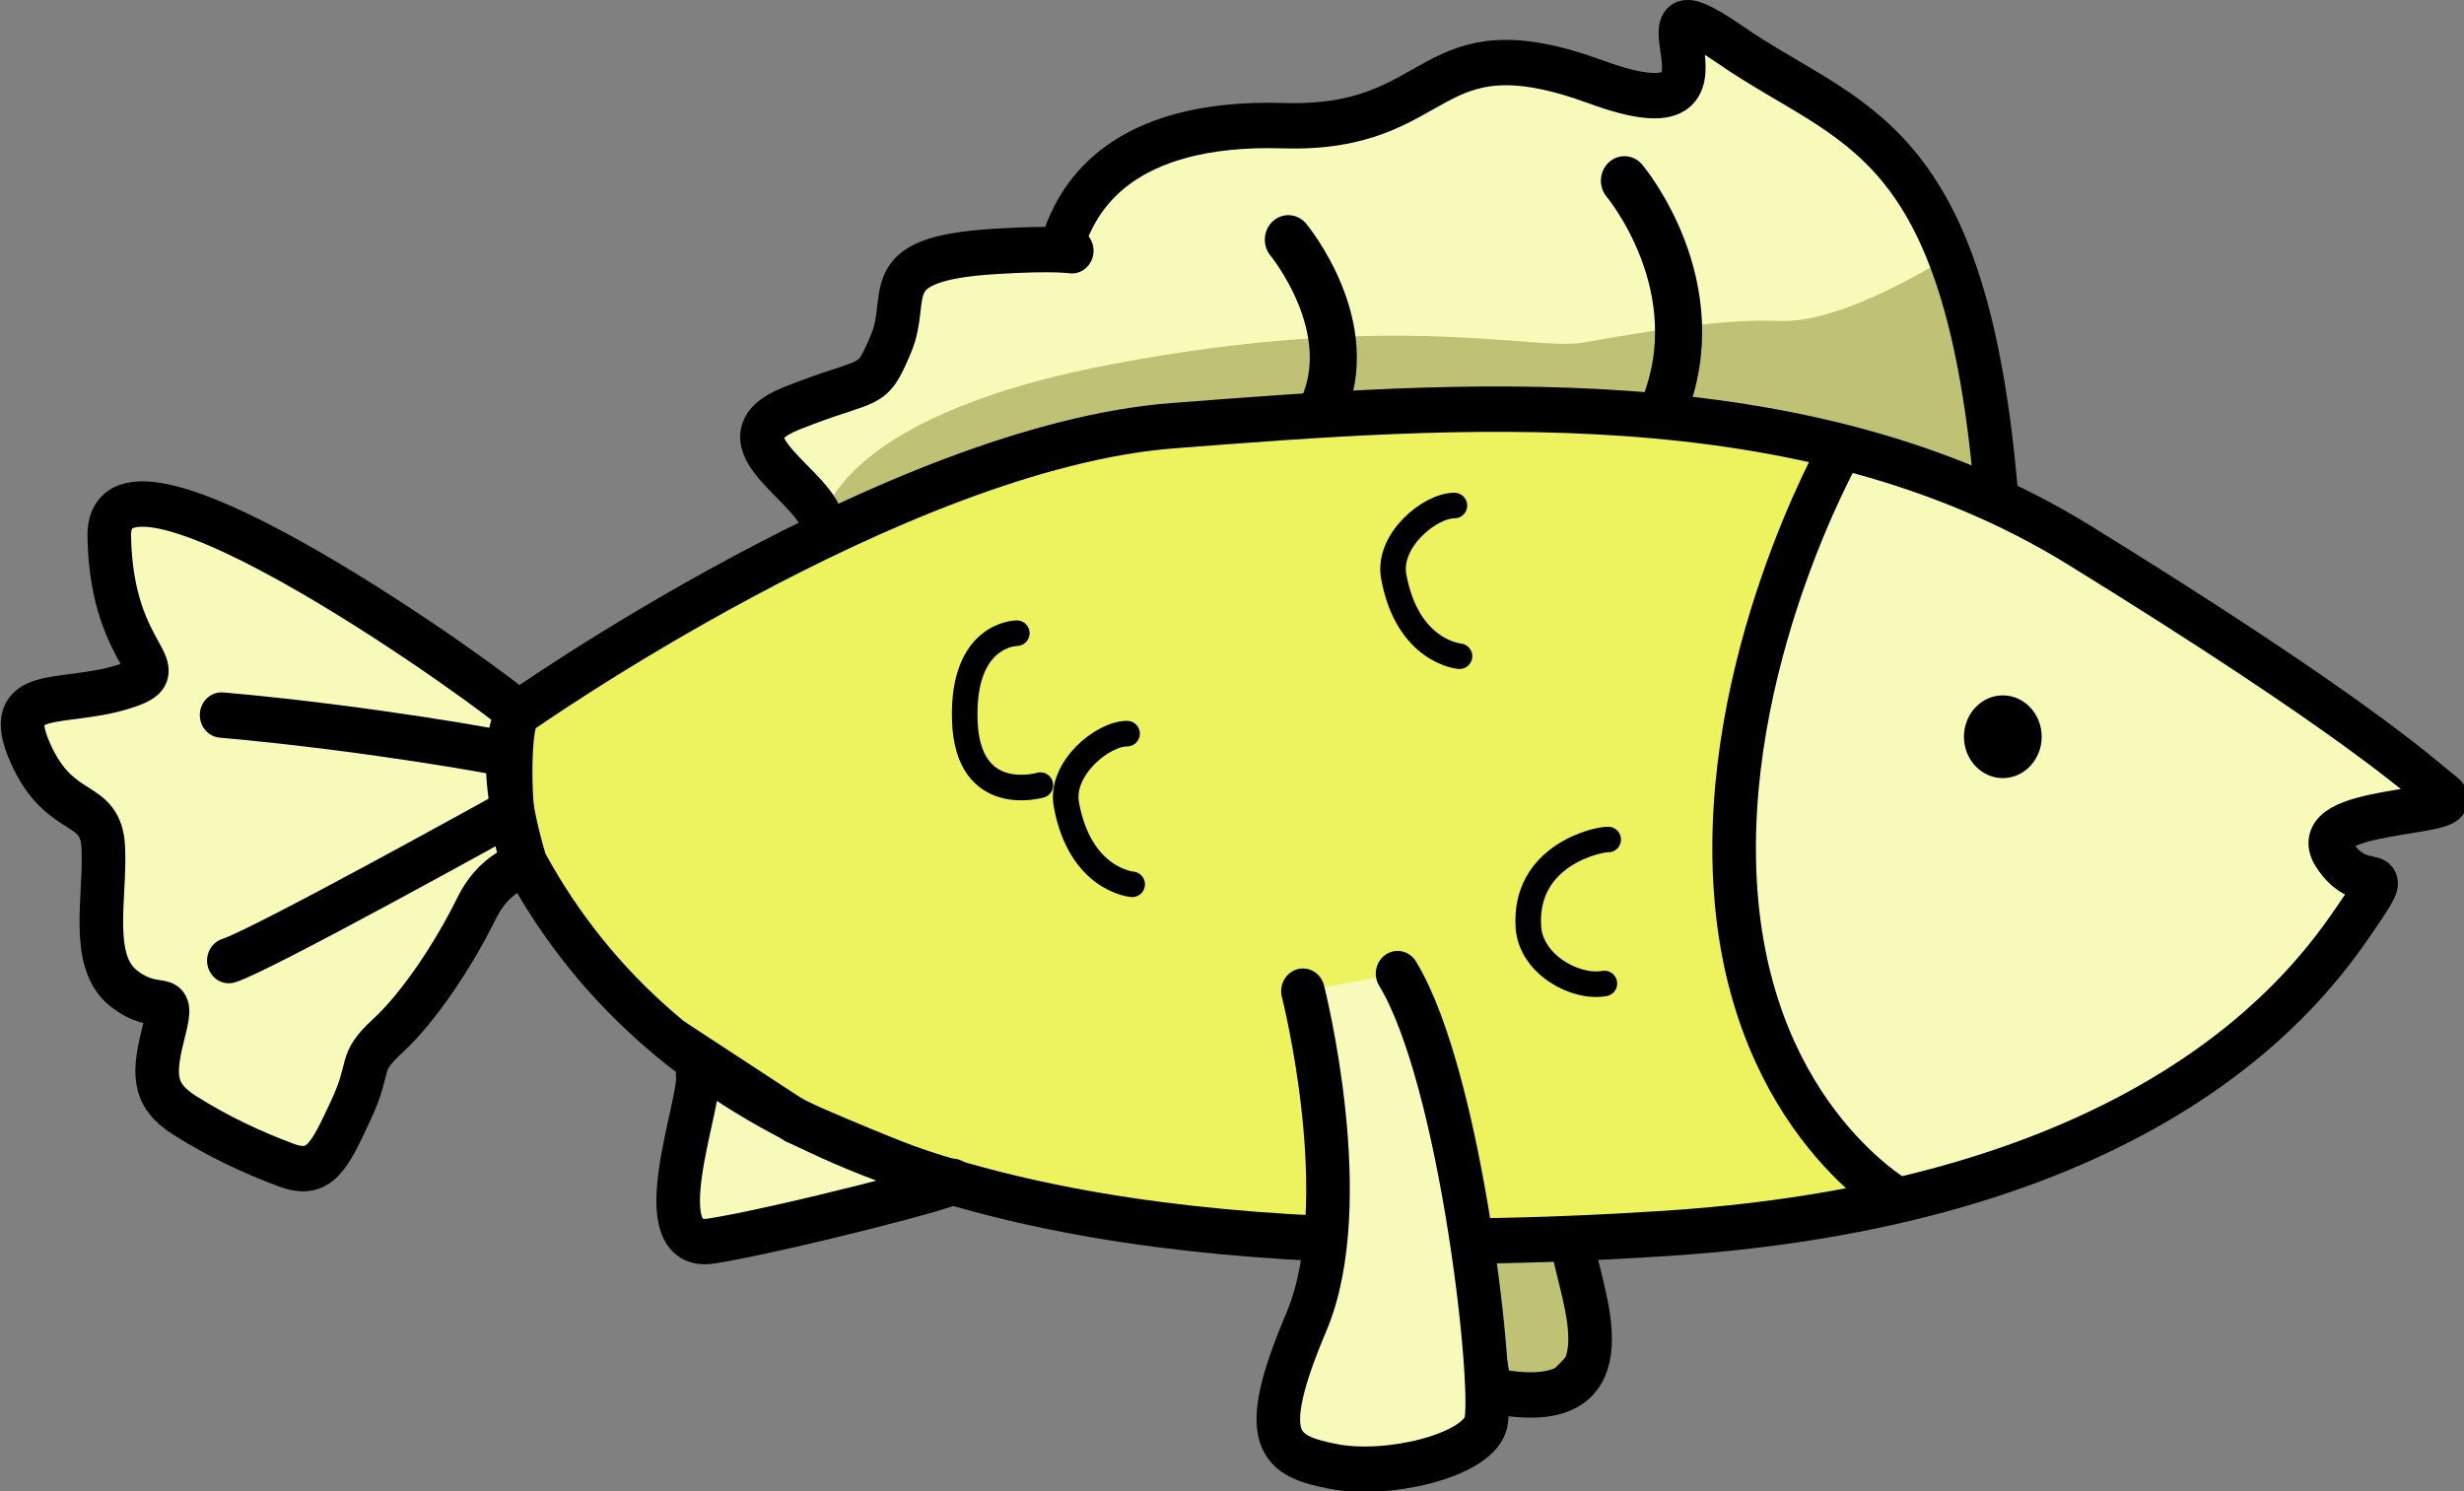 <?xml version="1.0" encoding="UTF-8" standalone="no"?>
<svg
   xmlns:dc="http://purl.org/dc/elements/1.1/"
   xmlns:cc="http://creativecommons.org/ns#"
   xmlns:rdf="http://www.w3.org/1999/02/22-rdf-syntax-ns#"
   xmlns:svg="http://www.w3.org/2000/svg"
   xmlns="http://www.w3.org/2000/svg"
   xmlns:sodipodi="http://sodipodi.sourceforge.net/DTD/sodipodi-0.dtd"
   xmlns:inkscape="http://www.inkscape.org/namespaces/inkscape"
   width="13.587mm"
   height="8.223mm"
   viewBox="0 0 13.587 8.223"
   version="1.1"
   id="svg3175"
   inkscape:version="1.0.2-2 (e86c870879, 2021-01-15)"
   sodipodi:docname="yellow fish.svg">
  <rect x="0" y="0" width="13.587" height="8.223" fill="#808080" stroke="none"/>
  <defs
     id="defs3169" />
  <sodipodi:namedview
     id="base"
     pagecolor="#ffffff"
     bordercolor="#666666"
     borderopacity="1.0"
     inkscape:pageopacity="0.0"
     inkscape:pageshadow="2"
     inkscape:zoom="7.9195959"
     inkscape:cx="25.133887"
     inkscape:cy="29.188907"
     inkscape:document-units="mm"
     inkscape:current-layer="layer1"
     inkscape:document-rotation="0"
     showgrid="false"
     fit-margin-top="0"
     fit-margin-left="0"
     fit-margin-right="0"
     fit-margin-bottom="0"
     inkscape:window-width="1431"
     inkscape:window-height="1020"
     inkscape:window-x="96"
     inkscape:window-y="0"
     inkscape:window-maximized="0" />
  <g
     inkscape:label="Layer 1"
     inkscape:groupmode="layer"
     id="layer1"
     transform="translate(-108.111,-62.412)">
    <g
       id="g3091"
       style="display:inline"
       transform="translate(-48.075,62.315)">
      <path
         style="display:inline;fill:#f7fab9;fill-opacity:1;stroke:none;stroke-width:0.195;stroke-linecap:butt;stroke-linejoin:miter;stroke-miterlimit:4;stroke-dasharray:none;stroke-opacity:1"
         d="m 160.025,6.026 c 0.019,0.155 -0.298,0.97 0.074,0.912 0.372,-0.058 1.433,-0.33 1.322,-0.33 -0.112,0 -0.856,-0.33 -0.856,-0.33 l -0.526,-0.344 z"
         id="path6681-1-7" />
      <path
         style="display:inline;fill:#f7fab9;fill-opacity:1;stroke:none;stroke-width:0.141px;stroke-linecap:butt;stroke-linejoin:miter;stroke-opacity:1"
         d="m 163.373,5.206 c 0.115,-0.15 0.201,-0.419 0.316,-0.255 0.115,0.165 0.531,1.422 0.531,1.422 l 0.086,0.563 0.54,0.04 0.112,0.562 -0.213,0.222 -0.289,0.011 -0.173,0.216 -0.508,0.191 -0.594,-0.18 0.086,-0.365 0.191,-0.711 0.007,-1.01 -0.108,-0.353 c 0,0 -0.057,-0.23 0.015,-0.354 z"
         id="path7200-5" />
      <path
         style="display:inline;fill:#bfc275;fill-opacity:1;stroke:#000000;stroke-width:0.141px;stroke-linecap:butt;stroke-linejoin:miter;stroke-opacity:1"
         d="m 164.307,6.937 0.149,0.835 0.289,-0.011 0.213,-0.222 -0.112,-0.562 z"
         id="path7222-6" />
      <g
         id="g3062">
        <path
           style="display:inline;fill:#f7fab9;fill-opacity:1;stroke:none;stroke-width:0.195;stroke-linecap:butt;stroke-linejoin:miter;stroke-miterlimit:4;stroke-dasharray:none;stroke-opacity:1"
           d="m 160.714,2.999 c -0.013,-0.22 -0.619,-0.473 -0.171,-0.652 0.448,-0.178 0.434,-0.089 0.546,-0.357 0.112,-0.268 -0.099,-0.466 0.573,-0.508 0.671,-0.041 0.323,0.069 0.395,-0.11 0.072,-0.178 0.29,-0.611 1.191,-0.583 0.902,0.027 0.77,-0.59 1.724,-0.24 0.954,0.35 0.072,-0.665 0.737,-0.206 0.665,0.46 1.303,0.473 1.468,2.511"
           id="path3038-3-6" />
        <path
           style="display:inline;fill:#bfc275;fill-opacity:1;stroke:none;stroke-width:0.141px;stroke-linecap:butt;stroke-linejoin:miter;stroke-opacity:1"
           d="m 160.714,2.999 c 0,0 0.03,-0.593 1.596,-0.892 1.566,-0.299 2.327,-0.075 2.6,-0.12 0.273,-0.045 0.733,-0.135 1.092,-0.12 0.359,0.015 0.934,-0.359 0.934,-0.359 l 0.242,1.347 -1.42,-0.434 h -2.212 l -1.322,0.075 z"
           id="path7220-9" />
        <g
           id="g3037">
          <path
             style="display:inline;fill:#ecf35f;fill-opacity:1;stroke:none;stroke-width:0.195;stroke-linecap:butt;stroke-linejoin:miter;stroke-miterlimit:4;stroke-dasharray:none;stroke-opacity:1"
             d="m 163.458,6.923 c -1.956,-0.091 -3.599,-0.621 -4.383,-2.072 -0.191,-0.638 -0.04,-0.823 -0.04,-0.823 0,0 2.08,-1.468 3.607,-1.585 1.527,-0.117 3.469,-0.281 4.989,0.659 1.52,0.94 1.869,1.269 2.008,1.379 0.138,0.11 -0.77,0.062 -0.606,0.322 0.165,0.261 0.362,0 0.118,0.357 -0.244,0.357 -1.09,1.561 -3.804,1.736 -0.352,0.023 -0.7,0.037 -1.041,0.041"
             id="path3025-1-9"
             sodipodi:nodetypes="cccssssssc" />
          <path
             style="display:inline;fill:#f7fab9;fill-opacity:1;stroke:none;stroke-width:0.141px;stroke-linecap:butt;stroke-linejoin:miter;stroke-opacity:1"
             d="m 166.318,2.572 c 0,0 -0.732,1.257 -0.56,2.305 0.172,1.048 0.44,1.764 0.895,1.848 0.455,0.084 1.576,-0.77 1.805,-0.815 0.23,-0.045 0.804,-0.853 0.804,-0.853 l -0.23,-0.374 0.603,-0.21 -0.373,-0.329 -1.652,-1.138 z"
             id="path7137-1" />
          <path
             style="display:inline;fill:#f7fab9;fill-opacity:1;stroke:none;stroke-width:0.195;stroke-linecap:butt;stroke-linejoin:miter;stroke-miterlimit:4;stroke-dasharray:none;stroke-opacity:1"
             d="m 159.036,4.028 c -0.046,-0.069 -2.264,-1.681 -2.251,-0.974 0.013,0.707 0.408,0.727 0.072,0.83 -0.336,0.103 -0.671,-0.007 -0.507,0.364 0.165,0.37 0.388,0.247 0.402,0.521 0.013,0.274 -0.079,0.624 0.112,0.775 0.191,0.151 0.283,-0.007 0.224,0.226 -0.059,0.233 -0.072,0.357 0.112,0.473 0.184,0.117 0.375,0.206 0.559,0.274 0.184,0.069 0.237,-0.048 0.355,-0.302 0.118,-0.254 0.033,-0.254 0.204,-0.412 0.171,-0.158 0.362,-0.446 0.487,-0.7 0.125,-0.254 0.3,-0.212 0.25,-0.293 -0.073,-0.119 -0.082,-0.705 -0.02,-0.784 z"
             id="path3023-5-4"
             sodipodi:nodetypes="csssssssssssscc" />
          <g
             id="g6706-6"
             transform="matrix(0.338,0,0,0.352,154.198,0.845)"
             style="display:inline;stroke-width:0.711;stroke-miterlimit:4;stroke-dasharray:none">
            <path
               style="display:inline;fill:none;stroke:#000000;stroke-width:0.711;stroke-linecap:butt;stroke-linejoin:miter;stroke-miterlimit:4;stroke-dasharray:none;stroke-opacity:1"
               d="m 35.909,4.909 c 0,0 -1.986,3.365 -1.71,6.95 0.276,3.585 2.703,4.854 2.703,4.854"
               id="path6673-5" />
            <path
               style="display:inline;fill:#f7fab9;fill-opacity:1;stroke:#000000;stroke-width:0.711;stroke-linecap:round;stroke-linejoin:miter;stroke-miterlimit:4;stroke-dasharray:none;stroke-opacity:1"
               d="m 27.138,13.404 c 0,0 0.883,3.31 0.055,5.185 -0.827,1.875 -0.441,2.096 0.441,2.262 0.883,0.165 2.317,-0.165 2.482,-0.662 0.165,-0.496 -0.386,-5.406 -1.434,-7.06"
               id="path6675-1" />
            <path
               style="display:inline;fill:none;stroke:#000000;stroke-width:0.711;stroke-linecap:butt;stroke-linejoin:miter;stroke-miterlimit:4;stroke-dasharray:none;stroke-opacity:1"
               d="m 31.551,17.43 c 0.11,0.717 0.993,2.592 -1.158,2.262"
               id="path6677-3" />
            <path
               style="display:inline;fill:none;stroke:#000000;stroke-width:0.711;stroke-linecap:butt;stroke-linejoin:miter;stroke-miterlimit:4;stroke-dasharray:none;stroke-opacity:1"
               d="m 17.265,14.727 c 0.055,0.441 -0.883,2.758 0.221,2.592 1.103,-0.165 4.247,-0.938 3.916,-0.938 -0.331,0 -2.537,-0.938 -2.537,-0.938 l -1.558,-0.979 z"
               id="path6681-17" />
            <path
               style="display:inline;fill:none;stroke:#000000;stroke-width:0.711;stroke-linecap:round;stroke-linejoin:miter;stroke-miterlimit:4;stroke-dasharray:none;stroke-opacity:1"
               d="M 9.497,9.078 C 11.884,9.28 14.154,9.679 14.139,9.692"
               id="path6683-0"
               sodipodi:nodetypes="cc" />
            <path
               style="display:inline;fill:none;stroke:#000000;stroke-width:0.711;stroke-linecap:round;stroke-linejoin:miter;stroke-miterlimit:4;stroke-dasharray:none;stroke-opacity:1"
               d="M 9.615,12.925 C 10.142,12.769 14.197,10.609 14.197,10.609"
               id="path6685-0"
               sodipodi:nodetypes="cc" />
            <ellipse
               style="display:inline;fill:#000000;fill-opacity:1;stroke:none;stroke-width:0.711;stroke-linecap:round;stroke-linejoin:round;stroke-miterlimit:4;stroke-dasharray:none;stroke-opacity:1;paint-order:markers fill stroke"
               id="path6687-5"
               cx="38.556"
               cy="9.418"
               rx="0.634"
               ry="0.648" />
            <path
               style="fill:none;stroke:#000000;stroke-width:0.711;stroke-linecap:butt;stroke-linejoin:miter;stroke-miterlimit:4;stroke-dasharray:none;stroke-opacity:1"
               d="m 14.334,9.049 c -0.137,-0.195 -6.709,-4.778 -6.67,-2.769 0.039,2.009 1.209,2.067 0.215,2.36 -0.995,0.293 -1.989,-0.019 -1.502,1.034 0.488,1.053 1.151,0.702 1.19,1.482 0.039,0.78 -0.234,1.775 0.332,2.204 0.566,0.429 0.839,-0.019 0.663,0.644 -0.176,0.663 -0.215,1.014 0.332,1.346 0.546,0.332 1.112,0.585 1.658,0.78 0.546,0.195 0.702,-0.137 1.053,-0.858 0.351,-0.722 0.098,-0.722 0.605,-1.17 0.507,-0.449 1.073,-1.268 1.443,-1.989 0.371,-0.722 0.888,-0.604 0.741,-0.834 -0.217,-0.34 -0.244,-2.004 -0.059,-2.228 z"
               id="path3023-6"
               sodipodi:nodetypes="csssssssssssscc" />
            <path
               style="fill:none;stroke:#000000;stroke-width:0.711;stroke-linecap:butt;stroke-linejoin:miter;stroke-miterlimit:4;stroke-dasharray:none;stroke-opacity:1"
               d="M 27.436,17.279 C 21.642,17.021 16.774,15.514 14.451,11.389 13.885,9.575 14.334,9.049 14.334,9.049 c 0,0 6.163,-4.173 10.687,-4.505 4.524,-0.332 10.277,-0.8 14.782,1.872 4.505,2.672 5.538,3.608 5.948,3.92 0.41,0.312 -2.282,0.176 -1.794,0.917 0.488,0.741 1.073,0 0.351,1.014 -0.722,1.014 -3.231,4.437 -11.272,4.934 -1.043,0.064 -2.074,0.106 -3.086,0.117"
               id="path3025-8"
               sodipodi:nodetypes="cccssssssc" />
            <path
               style="fill:none;stroke:#000000;stroke-width:0.711;stroke-linecap:butt;stroke-linejoin:miter;stroke-miterlimit:4;stroke-dasharray:none;stroke-opacity:1"
               d="m 19.307,6.124 c -0.039,-0.624 -1.833,-1.346 -0.507,-1.853 1.326,-0.507 1.287,-0.254 1.619,-1.014 0.332,-0.761 -0.293,-1.326 1.697,-1.443 1.989,-0.117 0.956,0.195 1.17,-0.312 0.215,-0.507 0.858,-1.736 3.53,-1.658 2.672,0.078 2.282,-1.677 5.109,-0.683 2.828,0.995 0.215,-1.892 2.184,-0.585 1.97,1.307 3.861,1.346 4.349,7.138"
               id="path3038-9" />
            <path
               style="fill:none;stroke:#000000;stroke-width:0.768px;stroke-linecap:round;stroke-linejoin:round;stroke-opacity:1"
               d="m 32.383,0.706 c 0,0 1.463,1.665 0.624,3.608"
               id="path2962"
               sodipodi:nodetypes="cc" />
            <path
               style="fill:none;stroke:#000000;stroke-width:0.768px;stroke-linecap:round;stroke-linejoin:round;stroke-opacity:1"
               d="m 26.9,1.63 c 0,0 1.186,1.374 0.543,2.678"
               id="path2964" />
          </g>
          <path
             style="display:inline;fill:none;stroke:#000000;stroke-width:0.141;stroke-linecap:round;stroke-linejoin:round;stroke-miterlimit:4;stroke-dasharray:none;stroke-opacity:1"
             d="m 164.206,2.885 c -0.135,-2.42e-4 -0.37,0.192 -0.335,0.39 0.076,0.418 0.363,0.441 0.363,0.441"
             id="path7214-1"
             sodipodi:nodetypes="csc" />
          <path
             style="display:inline;fill:none;stroke:#000000;stroke-width:0.141;stroke-linecap:round;stroke-linejoin:round;stroke-miterlimit:4;stroke-dasharray:none;stroke-opacity:1"
             d="m 165.054,4.727 c -0.056,-0.003 -0.467,0.087 -0.44,0.484 0.014,0.203 0.256,0.339 0.419,0.31"
             id="path7216-6"
             sodipodi:nodetypes="csc" />
          <path
             style="display:inline;fill:none;stroke:#000000;stroke-width:0.141;stroke-linecap:round;stroke-linejoin:round;stroke-miterlimit:4;stroke-dasharray:none;stroke-opacity:1"
             d="m 161.793,3.589 c 0,0 -0.302,0 -0.287,0.479 0.014,0.479 0.417,0.359 0.417,0.359"
             id="path7218-1" />
          <path
             style="display:inline;fill:none;stroke:#000000;stroke-width:0.141;stroke-linecap:round;stroke-linejoin:round;stroke-miterlimit:4;stroke-dasharray:none;stroke-opacity:1"
             d="m 162.401,4.143 c -0.135,-2.42e-4 -0.37,0.192 -0.335,0.39 0.076,0.418 0.363,0.441 0.363,0.441"
             id="path7214-9-0"
             sodipodi:nodetypes="csc" />
        </g>
      </g>
    </g>
  </g>
</svg>
